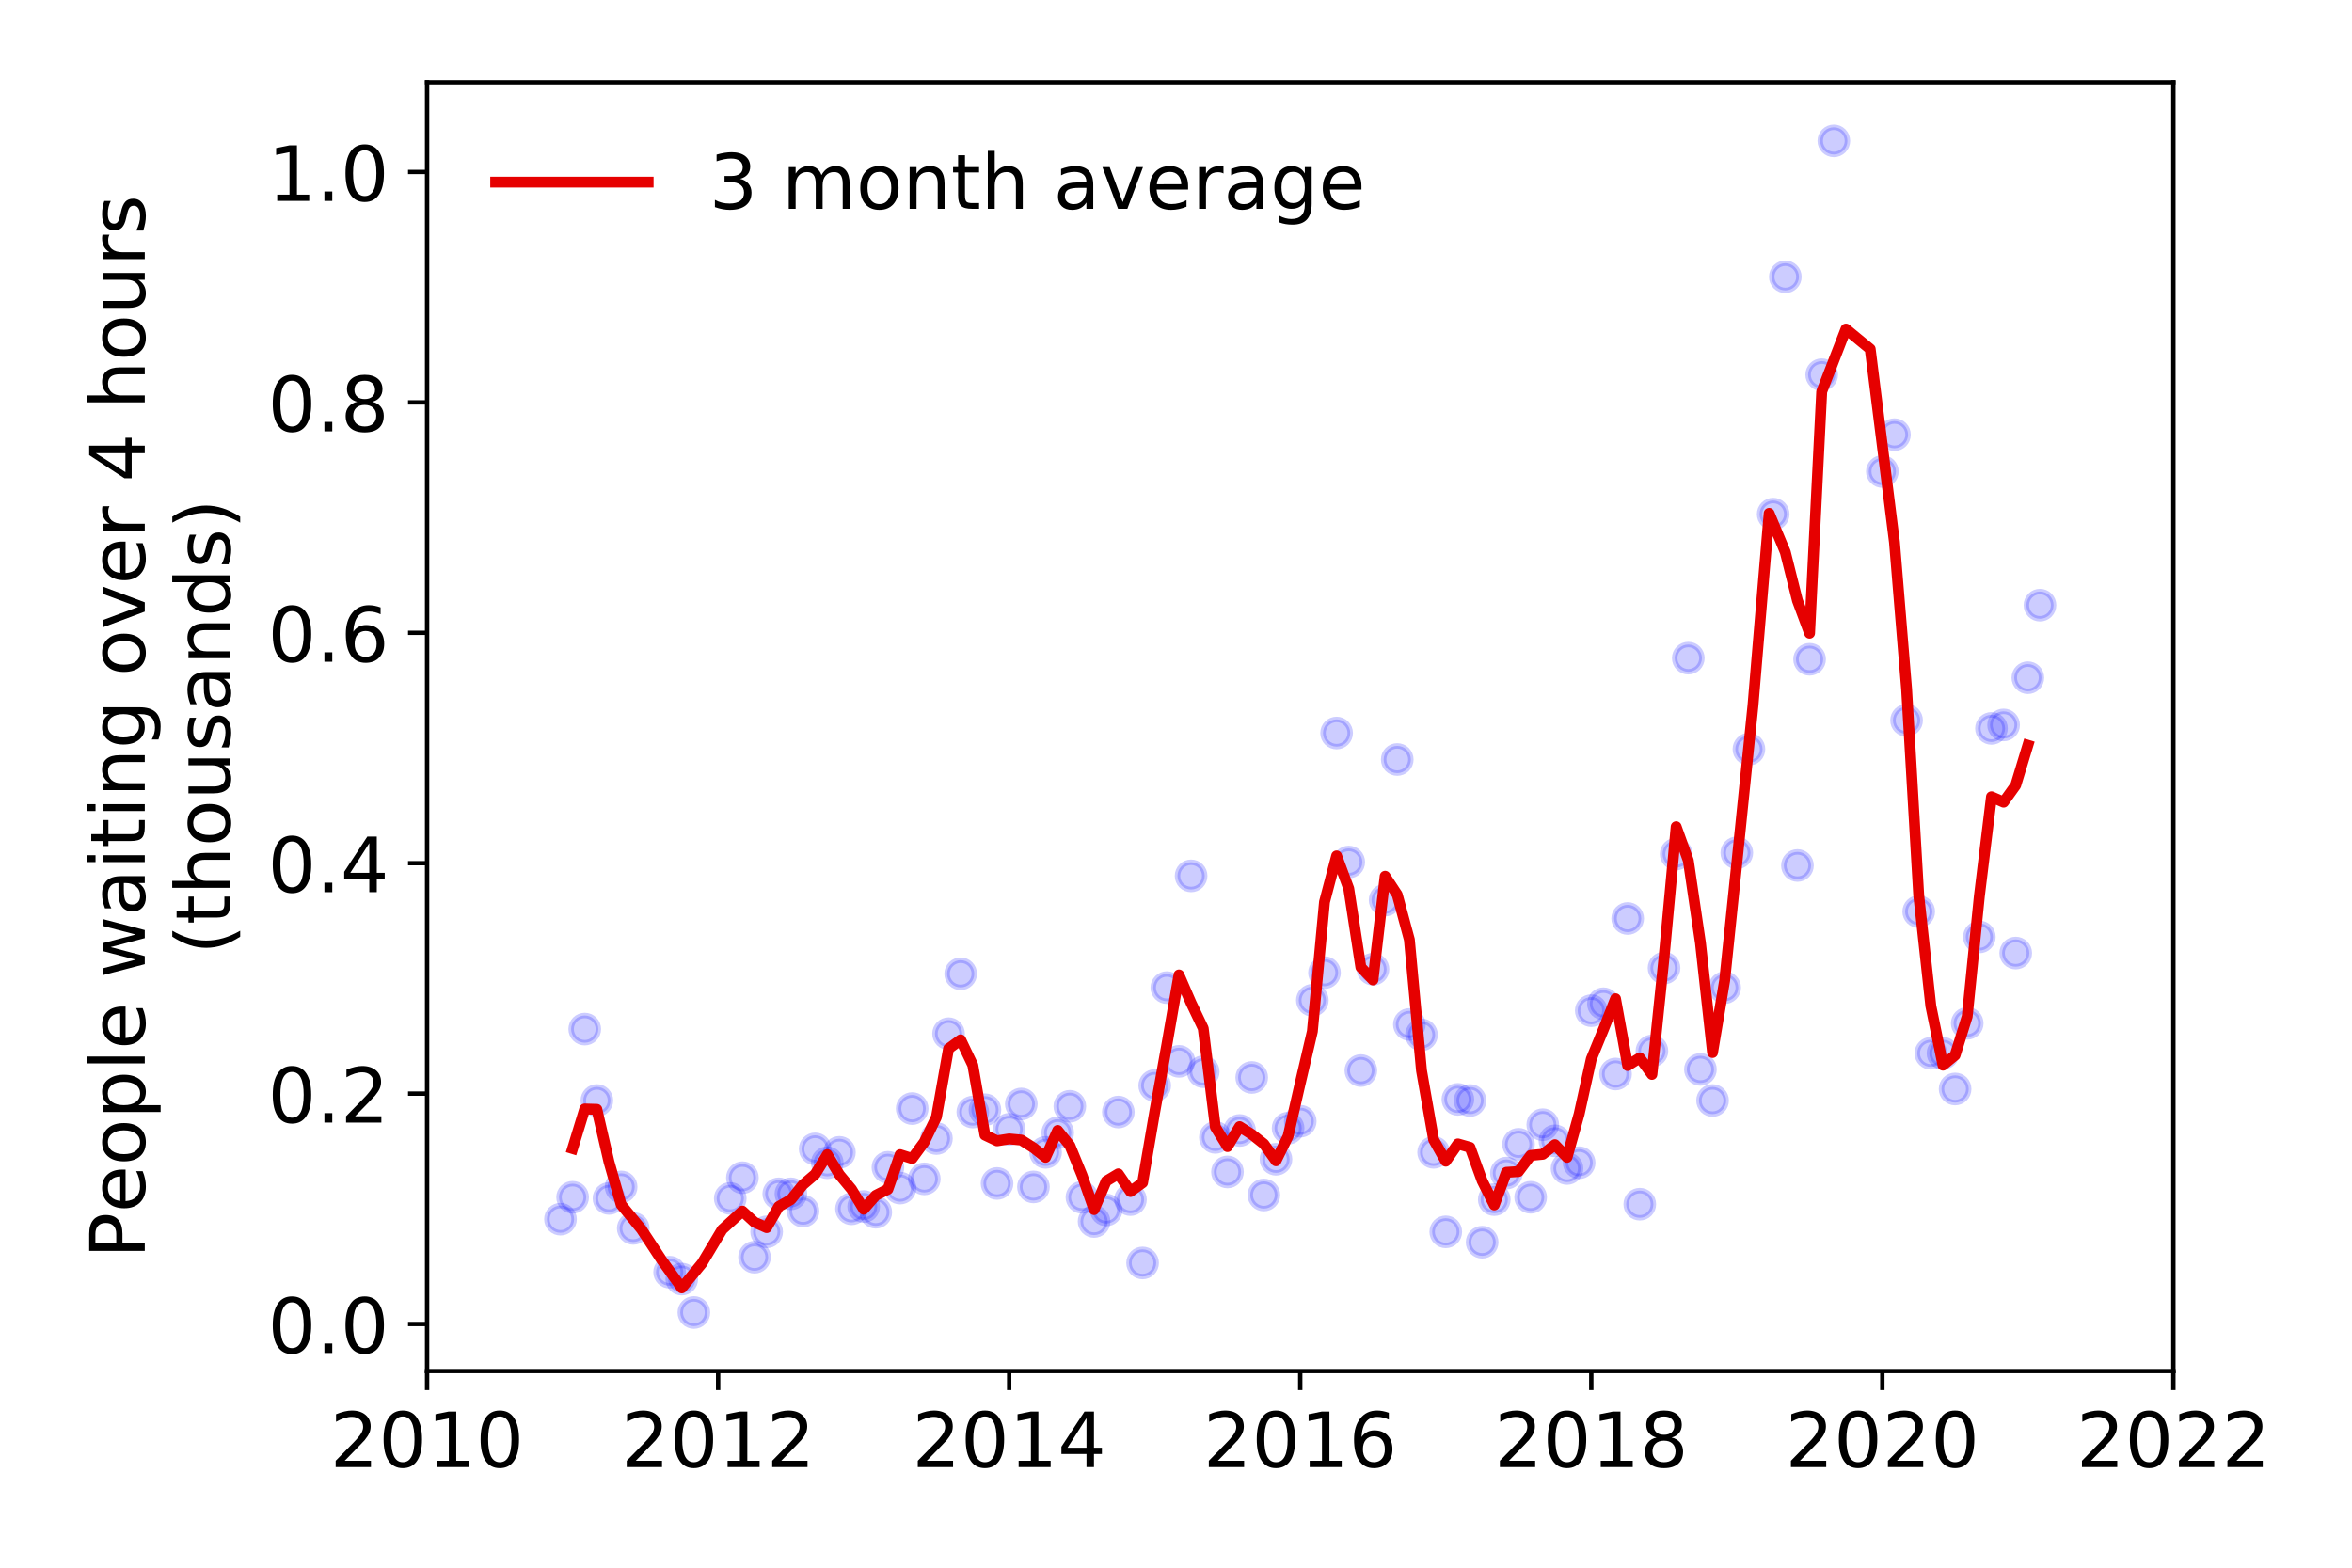 <?xml version="1.0" encoding="utf-8" standalone="no"?>
<!DOCTYPE svg PUBLIC "-//W3C//DTD SVG 1.1//EN"
  "http://www.w3.org/Graphics/SVG/1.1/DTD/svg11.dtd">
<!-- Created with matplotlib (https://matplotlib.org/) -->
<svg height="288pt" version="1.1" viewBox="0 0 432 288" width="432pt" xmlns="http://www.w3.org/2000/svg" xmlns:xlink="http://www.w3.org/1999/xlink">
 <defs>
  <style type="text/css">
*{stroke-linecap:butt;stroke-linejoin:round;}
  </style>
 </defs>
 <g id="figure_1">
  <g id="patch_1">
   <path d="M 0 288 
L 432 288 
L 432 0 
L 0 0 
z
" style="fill:#ffffff;"/>
  </g>
  <g id="axes_1">
   <g id="patch_2">
    <path d="M 78.445 251.88 
L 399.192 251.88 
L 399.192 15.12 
L 78.445 15.12 
z
" style="fill:#ffffff;"/>
   </g>
   <g id="matplotlib.axis_1">
    <g id="xtick_1">
     <g id="line2d_1">
      <defs>
       <path d="M 0 0 
L 0 3.5 
" id="mc642d81175" style="stroke:#000000;stroke-width:0.8;"/>
      </defs>
      <g>
       <use style="stroke:#000000;stroke-width:0.8;" x="78.445" xlink:href="#mc642d81175" y="251.88"/>
      </g>
     </g>
     <g id="text_1">
      <!-- 2010 -->
      <defs>
       <path d="M 19.188 8.297 
L 53.609 8.297 
L 53.609 0 
L 7.328 0 
L 7.328 8.297 
Q 12.938 14.109 22.625 23.891 
Q 32.328 33.688 34.812 36.531 
Q 39.547 41.844 41.422 45.531 
Q 43.312 49.219 43.312 52.781 
Q 43.312 58.594 39.234 62.25 
Q 35.156 65.922 28.609 65.922 
Q 23.969 65.922 18.812 64.312 
Q 13.672 62.703 7.812 59.422 
L 7.812 69.391 
Q 13.766 71.781 18.938 73 
Q 24.125 74.219 28.422 74.219 
Q 39.75 74.219 46.484 68.547 
Q 53.219 62.891 53.219 53.422 
Q 53.219 48.922 51.531 44.891 
Q 49.859 40.875 45.406 35.406 
Q 44.188 33.984 37.641 27.219 
Q 31.109 20.453 19.188 8.297 
z
" id="DejaVuSans-50"/>
       <path d="M 31.781 66.406 
Q 24.172 66.406 20.328 58.906 
Q 16.5 51.422 16.5 36.375 
Q 16.5 21.391 20.328 13.891 
Q 24.172 6.391 31.781 6.391 
Q 39.453 6.391 43.281 13.891 
Q 47.125 21.391 47.125 36.375 
Q 47.125 51.422 43.281 58.906 
Q 39.453 66.406 31.781 66.406 
z
M 31.781 74.219 
Q 44.047 74.219 50.516 64.516 
Q 56.984 54.828 56.984 36.375 
Q 56.984 17.969 50.516 8.266 
Q 44.047 -1.422 31.781 -1.422 
Q 19.531 -1.422 13.062 8.266 
Q 6.594 17.969 6.594 36.375 
Q 6.594 54.828 13.062 64.516 
Q 19.531 74.219 31.781 74.219 
z
" id="DejaVuSans-48"/>
       <path d="M 12.406 8.297 
L 28.516 8.297 
L 28.516 63.922 
L 10.984 60.406 
L 10.984 69.391 
L 28.422 72.906 
L 38.281 72.906 
L 38.281 8.297 
L 54.391 8.297 
L 54.391 0 
L 12.406 0 
z
" id="DejaVuSans-49"/>
      </defs>
      <g transform="translate(60.63 269.518)scale(0.14 -0.14)">
       <use xlink:href="#DejaVuSans-50"/>
       <use x="63.623" xlink:href="#DejaVuSans-48"/>
       <use x="127.246" xlink:href="#DejaVuSans-49"/>
       <use x="190.869" xlink:href="#DejaVuSans-48"/>
      </g>
     </g>
    </g>
    <g id="xtick_2">
     <g id="line2d_2">
      <g>
       <use style="stroke:#000000;stroke-width:0.8;" x="131.903" xlink:href="#mc642d81175" y="251.88"/>
      </g>
     </g>
     <g id="text_2">
      <!-- 2012 -->
      <g transform="translate(114.088 269.518)scale(0.14 -0.14)">
       <use xlink:href="#DejaVuSans-50"/>
       <use x="63.623" xlink:href="#DejaVuSans-48"/>
       <use x="127.246" xlink:href="#DejaVuSans-49"/>
       <use x="190.869" xlink:href="#DejaVuSans-50"/>
      </g>
     </g>
    </g>
    <g id="xtick_3">
     <g id="line2d_3">
      <g>
       <use style="stroke:#000000;stroke-width:0.8;" x="185.361" xlink:href="#mc642d81175" y="251.88"/>
      </g>
     </g>
     <g id="text_3">
      <!-- 2014 -->
      <defs>
       <path d="M 37.797 64.312 
L 12.891 25.391 
L 37.797 25.391 
z
M 35.203 72.906 
L 47.609 72.906 
L 47.609 25.391 
L 58.016 25.391 
L 58.016 17.188 
L 47.609 17.188 
L 47.609 0 
L 37.797 0 
L 37.797 17.188 
L 4.891 17.188 
L 4.891 26.703 
z
" id="DejaVuSans-52"/>
      </defs>
      <g transform="translate(167.546 269.518)scale(0.14 -0.14)">
       <use xlink:href="#DejaVuSans-50"/>
       <use x="63.623" xlink:href="#DejaVuSans-48"/>
       <use x="127.246" xlink:href="#DejaVuSans-49"/>
       <use x="190.869" xlink:href="#DejaVuSans-52"/>
      </g>
     </g>
    </g>
    <g id="xtick_4">
     <g id="line2d_4">
      <g>
       <use style="stroke:#000000;stroke-width:0.8;" x="238.819" xlink:href="#mc642d81175" y="251.88"/>
      </g>
     </g>
     <g id="text_4">
      <!-- 2016 -->
      <defs>
       <path d="M 33.016 40.375 
Q 26.375 40.375 22.484 35.828 
Q 18.609 31.297 18.609 23.391 
Q 18.609 15.531 22.484 10.953 
Q 26.375 6.391 33.016 6.391 
Q 39.656 6.391 43.531 10.953 
Q 47.406 15.531 47.406 23.391 
Q 47.406 31.297 43.531 35.828 
Q 39.656 40.375 33.016 40.375 
z
M 52.594 71.297 
L 52.594 62.312 
Q 48.875 64.062 45.094 64.984 
Q 41.312 65.922 37.594 65.922 
Q 27.828 65.922 22.672 59.328 
Q 17.531 52.734 16.797 39.406 
Q 19.672 43.656 24.016 45.922 
Q 28.375 48.188 33.594 48.188 
Q 44.578 48.188 50.953 41.516 
Q 57.328 34.859 57.328 23.391 
Q 57.328 12.156 50.688 5.359 
Q 44.047 -1.422 33.016 -1.422 
Q 20.359 -1.422 13.672 8.266 
Q 6.984 17.969 6.984 36.375 
Q 6.984 53.656 15.188 63.938 
Q 23.391 74.219 37.203 74.219 
Q 40.922 74.219 44.703 73.484 
Q 48.484 72.75 52.594 71.297 
z
" id="DejaVuSans-54"/>
      </defs>
      <g transform="translate(221.004 269.518)scale(0.14 -0.14)">
       <use xlink:href="#DejaVuSans-50"/>
       <use x="63.623" xlink:href="#DejaVuSans-48"/>
       <use x="127.246" xlink:href="#DejaVuSans-49"/>
       <use x="190.869" xlink:href="#DejaVuSans-54"/>
      </g>
     </g>
    </g>
    <g id="xtick_5">
     <g id="line2d_5">
      <g>
       <use style="stroke:#000000;stroke-width:0.8;" x="292.277" xlink:href="#mc642d81175" y="251.88"/>
      </g>
     </g>
     <g id="text_5">
      <!-- 2018 -->
      <defs>
       <path d="M 31.781 34.625 
Q 24.75 34.625 20.719 30.859 
Q 16.703 27.094 16.703 20.516 
Q 16.703 13.922 20.719 10.156 
Q 24.75 6.391 31.781 6.391 
Q 38.812 6.391 42.859 10.172 
Q 46.922 13.969 46.922 20.516 
Q 46.922 27.094 42.891 30.859 
Q 38.875 34.625 31.781 34.625 
z
M 21.922 38.812 
Q 15.578 40.375 12.031 44.719 
Q 8.5 49.078 8.5 55.328 
Q 8.5 64.062 14.719 69.141 
Q 20.953 74.219 31.781 74.219 
Q 42.672 74.219 48.875 69.141 
Q 55.078 64.062 55.078 55.328 
Q 55.078 49.078 51.531 44.719 
Q 48 40.375 41.703 38.812 
Q 48.828 37.156 52.797 32.312 
Q 56.781 27.484 56.781 20.516 
Q 56.781 9.906 50.312 4.234 
Q 43.844 -1.422 31.781 -1.422 
Q 19.734 -1.422 13.25 4.234 
Q 6.781 9.906 6.781 20.516 
Q 6.781 27.484 10.781 32.312 
Q 14.797 37.156 21.922 38.812 
z
M 18.312 54.391 
Q 18.312 48.734 21.844 45.562 
Q 25.391 42.391 31.781 42.391 
Q 38.141 42.391 41.719 45.562 
Q 45.312 48.734 45.312 54.391 
Q 45.312 60.062 41.719 63.234 
Q 38.141 66.406 31.781 66.406 
Q 25.391 66.406 21.844 63.234 
Q 18.312 60.062 18.312 54.391 
z
" id="DejaVuSans-56"/>
      </defs>
      <g transform="translate(274.462 269.518)scale(0.14 -0.14)">
       <use xlink:href="#DejaVuSans-50"/>
       <use x="63.623" xlink:href="#DejaVuSans-48"/>
       <use x="127.246" xlink:href="#DejaVuSans-49"/>
       <use x="190.869" xlink:href="#DejaVuSans-56"/>
      </g>
     </g>
    </g>
    <g id="xtick_6">
     <g id="line2d_6">
      <g>
       <use style="stroke:#000000;stroke-width:0.8;" x="345.735" xlink:href="#mc642d81175" y="251.88"/>
      </g>
     </g>
     <g id="text_6">
      <!-- 2020 -->
      <g transform="translate(327.92 269.518)scale(0.14 -0.14)">
       <use xlink:href="#DejaVuSans-50"/>
       <use x="63.623" xlink:href="#DejaVuSans-48"/>
       <use x="127.246" xlink:href="#DejaVuSans-50"/>
       <use x="190.869" xlink:href="#DejaVuSans-48"/>
      </g>
     </g>
    </g>
    <g id="xtick_7">
     <g id="line2d_7">
      <g>
       <use style="stroke:#000000;stroke-width:0.8;" x="399.192" xlink:href="#mc642d81175" y="251.88"/>
      </g>
     </g>
     <g id="text_7">
      <!-- 2022 -->
      <g transform="translate(381.377 269.518)scale(0.14 -0.14)">
       <use xlink:href="#DejaVuSans-50"/>
       <use x="63.623" xlink:href="#DejaVuSans-48"/>
       <use x="127.246" xlink:href="#DejaVuSans-50"/>
       <use x="190.869" xlink:href="#DejaVuSans-50"/>
      </g>
     </g>
    </g>
   </g>
   <g id="matplotlib.axis_2">
    <g id="ytick_1">
     <g id="line2d_8">
      <defs>
       <path d="M 0 0 
L -3.5 0 
" id="mff08f6187f" style="stroke:#000000;stroke-width:0.8;"/>
      </defs>
      <g>
       <use style="stroke:#000000;stroke-width:0.8;" x="78.445" xlink:href="#mff08f6187f" y="243.235"/>
      </g>
     </g>
     <g id="text_8">
      <!-- 0.0 -->
      <defs>
       <path d="M 10.688 12.406 
L 21 12.406 
L 21 0 
L 10.688 0 
z
" id="DejaVuSans-46"/>
      </defs>
      <g transform="translate(49.181 248.553)scale(0.14 -0.14)">
       <use xlink:href="#DejaVuSans-48"/>
       <use x="63.623" xlink:href="#DejaVuSans-46"/>
       <use x="95.41" xlink:href="#DejaVuSans-48"/>
      </g>
     </g>
    </g>
    <g id="ytick_2">
     <g id="line2d_9">
      <g>
       <use style="stroke:#000000;stroke-width:0.8;" x="78.445" xlink:href="#mff08f6187f" y="200.907"/>
      </g>
     </g>
     <g id="text_9">
      <!-- 0.2 -->
      <g transform="translate(49.181 206.226)scale(0.14 -0.14)">
       <use xlink:href="#DejaVuSans-48"/>
       <use x="63.623" xlink:href="#DejaVuSans-46"/>
       <use x="95.41" xlink:href="#DejaVuSans-50"/>
      </g>
     </g>
    </g>
    <g id="ytick_3">
     <g id="line2d_10">
      <g>
       <use style="stroke:#000000;stroke-width:0.8;" x="78.445" xlink:href="#mff08f6187f" y="158.579"/>
      </g>
     </g>
     <g id="text_10">
      <!-- 0.4 -->
      <g transform="translate(49.181 163.898)scale(0.14 -0.14)">
       <use xlink:href="#DejaVuSans-48"/>
       <use x="63.623" xlink:href="#DejaVuSans-46"/>
       <use x="95.41" xlink:href="#DejaVuSans-52"/>
      </g>
     </g>
    </g>
    <g id="ytick_4">
     <g id="line2d_11">
      <g>
       <use style="stroke:#000000;stroke-width:0.8;" x="78.445" xlink:href="#mff08f6187f" y="116.251"/>
      </g>
     </g>
     <g id="text_11">
      <!-- 0.6 -->
      <g transform="translate(49.181 121.57)scale(0.14 -0.14)">
       <use xlink:href="#DejaVuSans-48"/>
       <use x="63.623" xlink:href="#DejaVuSans-46"/>
       <use x="95.41" xlink:href="#DejaVuSans-54"/>
      </g>
     </g>
    </g>
    <g id="ytick_5">
     <g id="line2d_12">
      <g>
       <use style="stroke:#000000;stroke-width:0.8;" x="78.445" xlink:href="#mff08f6187f" y="73.924"/>
      </g>
     </g>
     <g id="text_12">
      <!-- 0.8 -->
      <g transform="translate(49.181 79.243)scale(0.14 -0.14)">
       <use xlink:href="#DejaVuSans-48"/>
       <use x="63.623" xlink:href="#DejaVuSans-46"/>
       <use x="95.41" xlink:href="#DejaVuSans-56"/>
      </g>
     </g>
    </g>
    <g id="ytick_6">
     <g id="line2d_13">
      <g>
       <use style="stroke:#000000;stroke-width:0.8;" x="78.445" xlink:href="#mff08f6187f" y="31.596"/>
      </g>
     </g>
     <g id="text_13">
      <!-- 1.0 -->
      <g transform="translate(49.181 36.915)scale(0.14 -0.14)">
       <use xlink:href="#DejaVuSans-49"/>
       <use x="63.623" xlink:href="#DejaVuSans-46"/>
       <use x="95.41" xlink:href="#DejaVuSans-48"/>
      </g>
     </g>
    </g>
    <g id="text_14">
     <!-- People waiting over 4 hours -->
     <defs>
      <path d="M 19.672 64.797 
L 19.672 37.406 
L 32.078 37.406 
Q 38.969 37.406 42.719 40.969 
Q 46.484 44.531 46.484 51.125 
Q 46.484 57.672 42.719 61.234 
Q 38.969 64.797 32.078 64.797 
z
M 9.812 72.906 
L 32.078 72.906 
Q 44.344 72.906 50.609 67.359 
Q 56.891 61.812 56.891 51.125 
Q 56.891 40.328 50.609 34.812 
Q 44.344 29.297 32.078 29.297 
L 19.672 29.297 
L 19.672 0 
L 9.812 0 
z
" id="DejaVuSans-80"/>
      <path d="M 56.203 29.594 
L 56.203 25.203 
L 14.891 25.203 
Q 15.484 15.922 20.484 11.062 
Q 25.484 6.203 34.422 6.203 
Q 39.594 6.203 44.453 7.469 
Q 49.312 8.734 54.109 11.281 
L 54.109 2.781 
Q 49.266 0.734 44.188 -0.344 
Q 39.109 -1.422 33.891 -1.422 
Q 20.797 -1.422 13.156 6.188 
Q 5.516 13.812 5.516 26.812 
Q 5.516 40.234 12.766 48.109 
Q 20.016 56 32.328 56 
Q 43.359 56 49.781 48.891 
Q 56.203 41.797 56.203 29.594 
z
M 47.219 32.234 
Q 47.125 39.594 43.094 43.984 
Q 39.062 48.391 32.422 48.391 
Q 24.906 48.391 20.391 44.141 
Q 15.875 39.891 15.188 32.172 
z
" id="DejaVuSans-101"/>
      <path d="M 30.609 48.391 
Q 23.391 48.391 19.188 42.75 
Q 14.984 37.109 14.984 27.297 
Q 14.984 17.484 19.156 11.844 
Q 23.344 6.203 30.609 6.203 
Q 37.797 6.203 41.984 11.859 
Q 46.188 17.531 46.188 27.297 
Q 46.188 37.016 41.984 42.703 
Q 37.797 48.391 30.609 48.391 
z
M 30.609 56 
Q 42.328 56 49.016 48.375 
Q 55.719 40.766 55.719 27.297 
Q 55.719 13.875 49.016 6.219 
Q 42.328 -1.422 30.609 -1.422 
Q 18.844 -1.422 12.172 6.219 
Q 5.516 13.875 5.516 27.297 
Q 5.516 40.766 12.172 48.375 
Q 18.844 56 30.609 56 
z
" id="DejaVuSans-111"/>
      <path d="M 18.109 8.203 
L 18.109 -20.797 
L 9.078 -20.797 
L 9.078 54.688 
L 18.109 54.688 
L 18.109 46.391 
Q 20.953 51.266 25.266 53.625 
Q 29.594 56 35.594 56 
Q 45.562 56 51.781 48.094 
Q 58.016 40.188 58.016 27.297 
Q 58.016 14.406 51.781 6.484 
Q 45.562 -1.422 35.594 -1.422 
Q 29.594 -1.422 25.266 0.953 
Q 20.953 3.328 18.109 8.203 
z
M 48.688 27.297 
Q 48.688 37.203 44.609 42.844 
Q 40.531 48.484 33.406 48.484 
Q 26.266 48.484 22.188 42.844 
Q 18.109 37.203 18.109 27.297 
Q 18.109 17.391 22.188 11.75 
Q 26.266 6.109 33.406 6.109 
Q 40.531 6.109 44.609 11.75 
Q 48.688 17.391 48.688 27.297 
z
" id="DejaVuSans-112"/>
      <path d="M 9.422 75.984 
L 18.406 75.984 
L 18.406 0 
L 9.422 0 
z
" id="DejaVuSans-108"/>
      <path id="DejaVuSans-32"/>
      <path d="M 4.203 54.688 
L 13.188 54.688 
L 24.422 12.016 
L 35.594 54.688 
L 46.188 54.688 
L 57.422 12.016 
L 68.609 54.688 
L 77.594 54.688 
L 63.281 0 
L 52.688 0 
L 40.922 44.828 
L 29.109 0 
L 18.5 0 
z
" id="DejaVuSans-119"/>
      <path d="M 34.281 27.484 
Q 23.391 27.484 19.188 25 
Q 14.984 22.516 14.984 16.5 
Q 14.984 11.719 18.141 8.906 
Q 21.297 6.109 26.703 6.109 
Q 34.188 6.109 38.703 11.406 
Q 43.219 16.703 43.219 25.484 
L 43.219 27.484 
z
M 52.203 31.203 
L 52.203 0 
L 43.219 0 
L 43.219 8.297 
Q 40.141 3.328 35.547 0.953 
Q 30.953 -1.422 24.312 -1.422 
Q 15.922 -1.422 10.953 3.297 
Q 6 8.016 6 15.922 
Q 6 25.141 12.172 29.828 
Q 18.359 34.516 30.609 34.516 
L 43.219 34.516 
L 43.219 35.406 
Q 43.219 41.609 39.141 45 
Q 35.062 48.391 27.688 48.391 
Q 23 48.391 18.547 47.266 
Q 14.109 46.141 10.016 43.891 
L 10.016 52.203 
Q 14.938 54.109 19.578 55.047 
Q 24.219 56 28.609 56 
Q 40.484 56 46.344 49.844 
Q 52.203 43.703 52.203 31.203 
z
" id="DejaVuSans-97"/>
      <path d="M 9.422 54.688 
L 18.406 54.688 
L 18.406 0 
L 9.422 0 
z
M 9.422 75.984 
L 18.406 75.984 
L 18.406 64.594 
L 9.422 64.594 
z
" id="DejaVuSans-105"/>
      <path d="M 18.312 70.219 
L 18.312 54.688 
L 36.812 54.688 
L 36.812 47.703 
L 18.312 47.703 
L 18.312 18.016 
Q 18.312 11.328 20.141 9.422 
Q 21.969 7.516 27.594 7.516 
L 36.812 7.516 
L 36.812 0 
L 27.594 0 
Q 17.188 0 13.234 3.875 
Q 9.281 7.766 9.281 18.016 
L 9.281 47.703 
L 2.688 47.703 
L 2.688 54.688 
L 9.281 54.688 
L 9.281 70.219 
z
" id="DejaVuSans-116"/>
      <path d="M 54.891 33.016 
L 54.891 0 
L 45.906 0 
L 45.906 32.719 
Q 45.906 40.484 42.875 44.328 
Q 39.844 48.188 33.797 48.188 
Q 26.516 48.188 22.312 43.547 
Q 18.109 38.922 18.109 30.906 
L 18.109 0 
L 9.078 0 
L 9.078 54.688 
L 18.109 54.688 
L 18.109 46.188 
Q 21.344 51.125 25.703 53.562 
Q 30.078 56 35.797 56 
Q 45.219 56 50.047 50.172 
Q 54.891 44.344 54.891 33.016 
z
" id="DejaVuSans-110"/>
      <path d="M 45.406 27.984 
Q 45.406 37.75 41.375 43.109 
Q 37.359 48.484 30.078 48.484 
Q 22.859 48.484 18.828 43.109 
Q 14.797 37.75 14.797 27.984 
Q 14.797 18.266 18.828 12.891 
Q 22.859 7.516 30.078 7.516 
Q 37.359 7.516 41.375 12.891 
Q 45.406 18.266 45.406 27.984 
z
M 54.391 6.781 
Q 54.391 -7.172 48.188 -13.984 
Q 42 -20.797 29.203 -20.797 
Q 24.469 -20.797 20.266 -20.094 
Q 16.062 -19.391 12.109 -17.922 
L 12.109 -9.188 
Q 16.062 -11.328 19.922 -12.344 
Q 23.781 -13.375 27.781 -13.375 
Q 36.625 -13.375 41.016 -8.766 
Q 45.406 -4.156 45.406 5.172 
L 45.406 9.625 
Q 42.625 4.781 38.281 2.391 
Q 33.938 0 27.875 0 
Q 17.828 0 11.672 7.656 
Q 5.516 15.328 5.516 27.984 
Q 5.516 40.672 11.672 48.328 
Q 17.828 56 27.875 56 
Q 33.938 56 38.281 53.609 
Q 42.625 51.219 45.406 46.391 
L 45.406 54.688 
L 54.391 54.688 
z
" id="DejaVuSans-103"/>
      <path d="M 2.984 54.688 
L 12.5 54.688 
L 29.594 8.797 
L 46.688 54.688 
L 56.203 54.688 
L 35.688 0 
L 23.484 0 
z
" id="DejaVuSans-118"/>
      <path d="M 41.109 46.297 
Q 39.594 47.172 37.812 47.578 
Q 36.031 48 33.891 48 
Q 26.266 48 22.188 43.047 
Q 18.109 38.094 18.109 28.812 
L 18.109 0 
L 9.078 0 
L 9.078 54.688 
L 18.109 54.688 
L 18.109 46.188 
Q 20.953 51.172 25.484 53.578 
Q 30.031 56 36.531 56 
Q 37.453 56 38.578 55.875 
Q 39.703 55.766 41.062 55.516 
z
" id="DejaVuSans-114"/>
      <path d="M 54.891 33.016 
L 54.891 0 
L 45.906 0 
L 45.906 32.719 
Q 45.906 40.484 42.875 44.328 
Q 39.844 48.188 33.797 48.188 
Q 26.516 48.188 22.312 43.547 
Q 18.109 38.922 18.109 30.906 
L 18.109 0 
L 9.078 0 
L 9.078 75.984 
L 18.109 75.984 
L 18.109 46.188 
Q 21.344 51.125 25.703 53.562 
Q 30.078 56 35.797 56 
Q 45.219 56 50.047 50.172 
Q 54.891 44.344 54.891 33.016 
z
" id="DejaVuSans-104"/>
      <path d="M 8.5 21.578 
L 8.5 54.688 
L 17.484 54.688 
L 17.484 21.922 
Q 17.484 14.156 20.5 10.266 
Q 23.531 6.391 29.594 6.391 
Q 36.859 6.391 41.078 11.031 
Q 45.312 15.672 45.312 23.688 
L 45.312 54.688 
L 54.297 54.688 
L 54.297 0 
L 45.312 0 
L 45.312 8.406 
Q 42.047 3.422 37.719 1 
Q 33.406 -1.422 27.688 -1.422 
Q 18.266 -1.422 13.375 4.438 
Q 8.5 10.297 8.5 21.578 
z
M 31.109 56 
z
" id="DejaVuSans-117"/>
      <path d="M 44.281 53.078 
L 44.281 44.578 
Q 40.484 46.531 36.375 47.5 
Q 32.281 48.484 27.875 48.484 
Q 21.188 48.484 17.844 46.438 
Q 14.5 44.391 14.5 40.281 
Q 14.5 37.156 16.891 35.375 
Q 19.281 33.594 26.516 31.984 
L 29.594 31.297 
Q 39.156 29.25 43.188 25.516 
Q 47.219 21.781 47.219 15.094 
Q 47.219 7.469 41.188 3.016 
Q 35.156 -1.422 24.609 -1.422 
Q 20.219 -1.422 15.453 -0.562 
Q 10.688 0.297 5.422 2 
L 5.422 11.281 
Q 10.406 8.688 15.234 7.391 
Q 20.062 6.109 24.812 6.109 
Q 31.156 6.109 34.562 8.281 
Q 37.984 10.453 37.984 14.406 
Q 37.984 18.062 35.516 20.016 
Q 33.062 21.969 24.703 23.781 
L 21.578 24.516 
Q 13.234 26.266 9.516 29.906 
Q 5.812 33.547 5.812 39.891 
Q 5.812 47.609 11.281 51.797 
Q 16.75 56 26.812 56 
Q 31.781 56 36.172 55.266 
Q 40.578 54.547 44.281 53.078 
z
" id="DejaVuSans-115"/>
     </defs>
     <g transform="translate(26.592 231.175)rotate(-90)scale(0.14 -0.14)">
      <use xlink:href="#DejaVuSans-80"/>
      <use x="60.256" xlink:href="#DejaVuSans-101"/>
      <use x="121.779" xlink:href="#DejaVuSans-111"/>
      <use x="182.961" xlink:href="#DejaVuSans-112"/>
      <use x="246.438" xlink:href="#DejaVuSans-108"/>
      <use x="274.221" xlink:href="#DejaVuSans-101"/>
      <use x="335.744" xlink:href="#DejaVuSans-32"/>
      <use x="367.531" xlink:href="#DejaVuSans-119"/>
      <use x="449.318" xlink:href="#DejaVuSans-97"/>
      <use x="510.598" xlink:href="#DejaVuSans-105"/>
      <use x="538.381" xlink:href="#DejaVuSans-116"/>
      <use x="577.59" xlink:href="#DejaVuSans-105"/>
      <use x="605.373" xlink:href="#DejaVuSans-110"/>
      <use x="668.752" xlink:href="#DejaVuSans-103"/>
      <use x="732.229" xlink:href="#DejaVuSans-32"/>
      <use x="764.016" xlink:href="#DejaVuSans-111"/>
      <use x="825.197" xlink:href="#DejaVuSans-118"/>
      <use x="884.377" xlink:href="#DejaVuSans-101"/>
      <use x="945.9" xlink:href="#DejaVuSans-114"/>
      <use x="987.014" xlink:href="#DejaVuSans-32"/>
      <use x="1018.801" xlink:href="#DejaVuSans-52"/>
      <use x="1082.424" xlink:href="#DejaVuSans-32"/>
      <use x="1114.211" xlink:href="#DejaVuSans-104"/>
      <use x="1177.59" xlink:href="#DejaVuSans-111"/>
      <use x="1238.771" xlink:href="#DejaVuSans-117"/>
      <use x="1302.15" xlink:href="#DejaVuSans-114"/>
      <use x="1343.264" xlink:href="#DejaVuSans-115"/>
     </g>
     <!-- (thousands) -->
     <defs>
      <path d="M 31 75.875 
Q 24.469 64.656 21.281 53.656 
Q 18.109 42.672 18.109 31.391 
Q 18.109 20.125 21.312 9.062 
Q 24.516 -2 31 -13.188 
L 23.188 -13.188 
Q 15.875 -1.703 12.234 9.375 
Q 8.594 20.453 8.594 31.391 
Q 8.594 42.281 12.203 53.312 
Q 15.828 64.359 23.188 75.875 
z
" id="DejaVuSans-40"/>
      <path d="M 45.406 46.391 
L 45.406 75.984 
L 54.391 75.984 
L 54.391 0 
L 45.406 0 
L 45.406 8.203 
Q 42.578 3.328 38.25 0.953 
Q 33.938 -1.422 27.875 -1.422 
Q 17.969 -1.422 11.734 6.484 
Q 5.516 14.406 5.516 27.297 
Q 5.516 40.188 11.734 48.094 
Q 17.969 56 27.875 56 
Q 33.938 56 38.25 53.625 
Q 42.578 51.266 45.406 46.391 
z
M 14.797 27.297 
Q 14.797 17.391 18.875 11.75 
Q 22.953 6.109 30.078 6.109 
Q 37.203 6.109 41.297 11.75 
Q 45.406 17.391 45.406 27.297 
Q 45.406 37.203 41.297 42.844 
Q 37.203 48.484 30.078 48.484 
Q 22.953 48.484 18.875 42.844 
Q 14.797 37.203 14.797 27.297 
z
" id="DejaVuSans-100"/>
      <path d="M 8.016 75.875 
L 15.828 75.875 
Q 23.141 64.359 26.781 53.312 
Q 30.422 42.281 30.422 31.391 
Q 30.422 20.453 26.781 9.375 
Q 23.141 -1.703 15.828 -13.188 
L 8.016 -13.188 
Q 14.5 -2 17.703 9.062 
Q 20.906 20.125 20.906 31.391 
Q 20.906 42.672 17.703 53.656 
Q 14.5 64.656 8.016 75.875 
z
" id="DejaVuSans-41"/>
     </defs>
     <g transform="translate(42.269 175.325)rotate(-90)scale(0.14 -0.14)">
      <use xlink:href="#DejaVuSans-40"/>
      <use x="39.014" xlink:href="#DejaVuSans-116"/>
      <use x="78.223" xlink:href="#DejaVuSans-104"/>
      <use x="141.602" xlink:href="#DejaVuSans-111"/>
      <use x="202.783" xlink:href="#DejaVuSans-117"/>
      <use x="266.162" xlink:href="#DejaVuSans-115"/>
      <use x="318.262" xlink:href="#DejaVuSans-97"/>
      <use x="379.541" xlink:href="#DejaVuSans-110"/>
      <use x="442.92" xlink:href="#DejaVuSans-100"/>
      <use x="506.396" xlink:href="#DejaVuSans-115"/>
      <use x="558.496" xlink:href="#DejaVuSans-41"/>
     </g>
    </g>
   </g>
   <g id="line2d_14">
    <defs>
     <path d="M 0 2.5 
C 0.663 2.5 1.299 2.237 1.768 1.768 
C 2.237 1.299 2.5 0.663 2.5 0 
C 2.5 -0.663 2.237 -1.299 1.768 -1.768 
C 1.299 -2.237 0.663 -2.5 0 -2.5 
C -0.663 -2.5 -1.299 -2.237 -1.768 -1.768 
C -2.237 -1.299 -2.5 -0.663 -2.5 0 
C -2.5 0.663 -2.237 1.299 -1.768 1.768 
C -1.299 2.237 -0.663 2.5 0 2.5 
z
" id="m8abdd76d6a" style="stroke:#0000ff;stroke-opacity:0.2;"/>
    </defs>
    <g clip-path="url(#p24c3b82c9f)">
     <use style="fill:#0000ff;fill-opacity:0.2;stroke:#0000ff;stroke-opacity:0.2;" x="374.691" xlink:href="#m8abdd76d6a" y="111.172"/>
     <use style="fill:#0000ff;fill-opacity:0.2;stroke:#0000ff;stroke-opacity:0.2;" x="372.464" xlink:href="#m8abdd76d6a" y="124.505"/>
     <use style="fill:#0000ff;fill-opacity:0.2;stroke:#0000ff;stroke-opacity:0.2;" x="370.236" xlink:href="#m8abdd76d6a" y="175.087"/>
     <use style="fill:#0000ff;fill-opacity:0.2;stroke:#0000ff;stroke-opacity:0.2;" x="368.009" xlink:href="#m8abdd76d6a" y="133.183"/>
     <use style="fill:#0000ff;fill-opacity:0.2;stroke:#0000ff;stroke-opacity:0.2;" x="365.781" xlink:href="#m8abdd76d6a" y="133.817"/>
     <use style="fill:#0000ff;fill-opacity:0.2;stroke:#0000ff;stroke-opacity:0.2;" x="363.554" xlink:href="#m8abdd76d6a" y="172.124"/>
     <use style="fill:#0000ff;fill-opacity:0.2;stroke:#0000ff;stroke-opacity:0.2;" x="361.326" xlink:href="#m8abdd76d6a" y="187.997"/>
     <use style="fill:#0000ff;fill-opacity:0.2;stroke:#0000ff;stroke-opacity:0.2;" x="359.099" xlink:href="#m8abdd76d6a" y="200.06"/>
     <use style="fill:#0000ff;fill-opacity:0.2;stroke:#0000ff;stroke-opacity:0.2;" x="356.872" xlink:href="#m8abdd76d6a" y="193.5"/>
     <use style="fill:#0000ff;fill-opacity:0.2;stroke:#0000ff;stroke-opacity:0.2;" x="354.644" xlink:href="#m8abdd76d6a" y="193.5"/>
     <use style="fill:#0000ff;fill-opacity:0.2;stroke:#0000ff;stroke-opacity:0.2;" x="352.417" xlink:href="#m8abdd76d6a" y="167.468"/>
     <use style="fill:#0000ff;fill-opacity:0.2;stroke:#0000ff;stroke-opacity:0.2;" x="350.189" xlink:href="#m8abdd76d6a" y="132.336"/>
     <use style="fill:#0000ff;fill-opacity:0.2;stroke:#0000ff;stroke-opacity:0.2;" x="347.962" xlink:href="#m8abdd76d6a" y="79.85"/>
     <use style="fill:#0000ff;fill-opacity:0.2;stroke:#0000ff;stroke-opacity:0.2;" x="345.735" xlink:href="#m8abdd76d6a" y="86.622"/>
     <use style="fill:#0000ff;fill-opacity:0.2;stroke:#0000ff;stroke-opacity:0.2;" x="336.825" xlink:href="#m8abdd76d6a" y="25.882"/>
     <use style="fill:#0000ff;fill-opacity:0.2;stroke:#0000ff;stroke-opacity:0.2;" x="334.598" xlink:href="#m8abdd76d6a" y="68.844"/>
     <use style="fill:#0000ff;fill-opacity:0.2;stroke:#0000ff;stroke-opacity:0.2;" x="332.37" xlink:href="#m8abdd76d6a" y="121.119"/>
     <use style="fill:#0000ff;fill-opacity:0.2;stroke:#0000ff;stroke-opacity:0.2;" x="330.143" xlink:href="#m8abdd76d6a" y="159.002"/>
     <use style="fill:#0000ff;fill-opacity:0.2;stroke:#0000ff;stroke-opacity:0.2;" x="327.915" xlink:href="#m8abdd76d6a" y="50.855"/>
     <use style="fill:#0000ff;fill-opacity:0.2;stroke:#0000ff;stroke-opacity:0.2;" x="325.688" xlink:href="#m8abdd76d6a" y="94.453"/>
     <use style="fill:#0000ff;fill-opacity:0.2;stroke:#0000ff;stroke-opacity:0.2;" x="321.233" xlink:href="#m8abdd76d6a" y="137.627"/>
     <use style="fill:#0000ff;fill-opacity:0.2;stroke:#0000ff;stroke-opacity:0.2;" x="319.006" xlink:href="#m8abdd76d6a" y="156.674"/>
     <use style="fill:#0000ff;fill-opacity:0.2;stroke:#0000ff;stroke-opacity:0.2;" x="316.778" xlink:href="#m8abdd76d6a" y="181.436"/>
     <use style="fill:#0000ff;fill-opacity:0.2;stroke:#0000ff;stroke-opacity:0.2;" x="314.551" xlink:href="#m8abdd76d6a" y="202.177"/>
     <use style="fill:#0000ff;fill-opacity:0.2;stroke:#0000ff;stroke-opacity:0.2;" x="312.323" xlink:href="#m8abdd76d6a" y="196.462"/>
     <use style="fill:#0000ff;fill-opacity:0.2;stroke:#0000ff;stroke-opacity:0.2;" x="310.096" xlink:href="#m8abdd76d6a" y="120.908"/>
     <use style="fill:#0000ff;fill-opacity:0.2;stroke:#0000ff;stroke-opacity:0.2;" x="307.869" xlink:href="#m8abdd76d6a" y="156.886"/>
     <use style="fill:#0000ff;fill-opacity:0.2;stroke:#0000ff;stroke-opacity:0.2;" x="305.641" xlink:href="#m8abdd76d6a" y="177.838"/>
     <use style="fill:#0000ff;fill-opacity:0.2;stroke:#0000ff;stroke-opacity:0.2;" x="303.414" xlink:href="#m8abdd76d6a" y="193.076"/>
     <use style="fill:#0000ff;fill-opacity:0.2;stroke:#0000ff;stroke-opacity:0.2;" x="301.186" xlink:href="#m8abdd76d6a" y="221.224"/>
     <use style="fill:#0000ff;fill-opacity:0.2;stroke:#0000ff;stroke-opacity:0.2;" x="298.959" xlink:href="#m8abdd76d6a" y="168.738"/>
     <use style="fill:#0000ff;fill-opacity:0.2;stroke:#0000ff;stroke-opacity:0.2;" x="296.731" xlink:href="#m8abdd76d6a" y="197.309"/>
     <use style="fill:#0000ff;fill-opacity:0.2;stroke:#0000ff;stroke-opacity:0.2;" x="294.504" xlink:href="#m8abdd76d6a" y="184.399"/>
     <use style="fill:#0000ff;fill-opacity:0.2;stroke:#0000ff;stroke-opacity:0.2;" x="292.277" xlink:href="#m8abdd76d6a" y="185.669"/>
     <use style="fill:#0000ff;fill-opacity:0.2;stroke:#0000ff;stroke-opacity:0.2;" x="290.049" xlink:href="#m8abdd76d6a" y="213.605"/>
     <use style="fill:#0000ff;fill-opacity:0.2;stroke:#0000ff;stroke-opacity:0.2;" x="287.822" xlink:href="#m8abdd76d6a" y="214.663"/>
     <use style="fill:#0000ff;fill-opacity:0.2;stroke:#0000ff;stroke-opacity:0.2;" x="285.594" xlink:href="#m8abdd76d6a" y="209.584"/>
     <use style="fill:#0000ff;fill-opacity:0.2;stroke:#0000ff;stroke-opacity:0.2;" x="283.367" xlink:href="#m8abdd76d6a" y="206.621"/>
     <use style="fill:#0000ff;fill-opacity:0.2;stroke:#0000ff;stroke-opacity:0.2;" x="281.14" xlink:href="#m8abdd76d6a" y="219.954"/>
     <use style="fill:#0000ff;fill-opacity:0.2;stroke:#0000ff;stroke-opacity:0.2;" x="278.912" xlink:href="#m8abdd76d6a" y="210.219"/>
     <use style="fill:#0000ff;fill-opacity:0.2;stroke:#0000ff;stroke-opacity:0.2;" x="276.685" xlink:href="#m8abdd76d6a" y="215.51"/>
     <use style="fill:#0000ff;fill-opacity:0.2;stroke:#0000ff;stroke-opacity:0.2;" x="274.457" xlink:href="#m8abdd76d6a" y="220.378"/>
     <use style="fill:#0000ff;fill-opacity:0.2;stroke:#0000ff;stroke-opacity:0.2;" x="272.23" xlink:href="#m8abdd76d6a" y="228.208"/>
     <use style="fill:#0000ff;fill-opacity:0.2;stroke:#0000ff;stroke-opacity:0.2;" x="270.003" xlink:href="#m8abdd76d6a" y="202.177"/>
     <use style="fill:#0000ff;fill-opacity:0.2;stroke:#0000ff;stroke-opacity:0.2;" x="267.775" xlink:href="#m8abdd76d6a" y="201.965"/>
     <use style="fill:#0000ff;fill-opacity:0.2;stroke:#0000ff;stroke-opacity:0.2;" x="265.548" xlink:href="#m8abdd76d6a" y="226.303"/>
     <use style="fill:#0000ff;fill-opacity:0.2;stroke:#0000ff;stroke-opacity:0.2;" x="263.32" xlink:href="#m8abdd76d6a" y="211.7"/>
     <use style="fill:#0000ff;fill-opacity:0.2;stroke:#0000ff;stroke-opacity:0.2;" x="261.093" xlink:href="#m8abdd76d6a" y="190.113"/>
     <use style="fill:#0000ff;fill-opacity:0.2;stroke:#0000ff;stroke-opacity:0.2;" x="258.865" xlink:href="#m8abdd76d6a" y="188.209"/>
     <use style="fill:#0000ff;fill-opacity:0.2;stroke:#0000ff;stroke-opacity:0.2;" x="256.638" xlink:href="#m8abdd76d6a" y="139.532"/>
     <use style="fill:#0000ff;fill-opacity:0.2;stroke:#0000ff;stroke-opacity:0.2;" x="254.411" xlink:href="#m8abdd76d6a" y="165.352"/>
     <use style="fill:#0000ff;fill-opacity:0.2;stroke:#0000ff;stroke-opacity:0.2;" x="252.183" xlink:href="#m8abdd76d6a" y="178.05"/>
     <use style="fill:#0000ff;fill-opacity:0.2;stroke:#0000ff;stroke-opacity:0.2;" x="249.956" xlink:href="#m8abdd76d6a" y="196.674"/>
     <use style="fill:#0000ff;fill-opacity:0.2;stroke:#0000ff;stroke-opacity:0.2;" x="247.728" xlink:href="#m8abdd76d6a" y="158.368"/>
     <use style="fill:#0000ff;fill-opacity:0.2;stroke:#0000ff;stroke-opacity:0.2;" x="245.501" xlink:href="#m8abdd76d6a" y="134.664"/>
     <use style="fill:#0000ff;fill-opacity:0.2;stroke:#0000ff;stroke-opacity:0.2;" x="243.274" xlink:href="#m8abdd76d6a" y="178.685"/>
     <use style="fill:#0000ff;fill-opacity:0.2;stroke:#0000ff;stroke-opacity:0.2;" x="241.046" xlink:href="#m8abdd76d6a" y="183.764"/>
     <use style="fill:#0000ff;fill-opacity:0.2;stroke:#0000ff;stroke-opacity:0.2;" x="238.819" xlink:href="#m8abdd76d6a" y="205.986"/>
     <use style="fill:#0000ff;fill-opacity:0.2;stroke:#0000ff;stroke-opacity:0.2;" x="236.591" xlink:href="#m8abdd76d6a" y="207.256"/>
     <use style="fill:#0000ff;fill-opacity:0.2;stroke:#0000ff;stroke-opacity:0.2;" x="234.364" xlink:href="#m8abdd76d6a" y="212.97"/>
     <use style="fill:#0000ff;fill-opacity:0.2;stroke:#0000ff;stroke-opacity:0.2;" x="232.137" xlink:href="#m8abdd76d6a" y="219.531"/>
     <use style="fill:#0000ff;fill-opacity:0.2;stroke:#0000ff;stroke-opacity:0.2;" x="229.909" xlink:href="#m8abdd76d6a" y="197.944"/>
     <use style="fill:#0000ff;fill-opacity:0.2;stroke:#0000ff;stroke-opacity:0.2;" x="227.682" xlink:href="#m8abdd76d6a" y="207.679"/>
     <use style="fill:#0000ff;fill-opacity:0.2;stroke:#0000ff;stroke-opacity:0.2;" x="225.454" xlink:href="#m8abdd76d6a" y="215.298"/>
     <use style="fill:#0000ff;fill-opacity:0.2;stroke:#0000ff;stroke-opacity:0.2;" x="223.227" xlink:href="#m8abdd76d6a" y="208.949"/>
     <use style="fill:#0000ff;fill-opacity:0.2;stroke:#0000ff;stroke-opacity:0.2;" x="220.999" xlink:href="#m8abdd76d6a" y="196.886"/>
     <use style="fill:#0000ff;fill-opacity:0.2;stroke:#0000ff;stroke-opacity:0.2;" x="218.772" xlink:href="#m8abdd76d6a" y="160.907"/>
     <use style="fill:#0000ff;fill-opacity:0.2;stroke:#0000ff;stroke-opacity:0.2;" x="216.545" xlink:href="#m8abdd76d6a" y="194.981"/>
     <use style="fill:#0000ff;fill-opacity:0.2;stroke:#0000ff;stroke-opacity:0.2;" x="214.317" xlink:href="#m8abdd76d6a" y="181.436"/>
     <use style="fill:#0000ff;fill-opacity:0.2;stroke:#0000ff;stroke-opacity:0.2;" x="212.09" xlink:href="#m8abdd76d6a" y="199.425"/>
     <use style="fill:#0000ff;fill-opacity:0.2;stroke:#0000ff;stroke-opacity:0.2;" x="209.862" xlink:href="#m8abdd76d6a" y="232.018"/>
     <use style="fill:#0000ff;fill-opacity:0.2;stroke:#0000ff;stroke-opacity:0.2;" x="207.635" xlink:href="#m8abdd76d6a" y="220.378"/>
     <use style="fill:#0000ff;fill-opacity:0.2;stroke:#0000ff;stroke-opacity:0.2;" x="205.408" xlink:href="#m8abdd76d6a" y="204.293"/>
     <use style="fill:#0000ff;fill-opacity:0.2;stroke:#0000ff;stroke-opacity:0.2;" x="203.18" xlink:href="#m8abdd76d6a" y="222.282"/>
     <use style="fill:#0000ff;fill-opacity:0.2;stroke:#0000ff;stroke-opacity:0.2;" x="200.953" xlink:href="#m8abdd76d6a" y="224.399"/>
     <use style="fill:#0000ff;fill-opacity:0.2;stroke:#0000ff;stroke-opacity:0.2;" x="198.725" xlink:href="#m8abdd76d6a" y="219.954"/>
     <use style="fill:#0000ff;fill-opacity:0.2;stroke:#0000ff;stroke-opacity:0.2;" x="196.498" xlink:href="#m8abdd76d6a" y="203.235"/>
     <use style="fill:#0000ff;fill-opacity:0.2;stroke:#0000ff;stroke-opacity:0.2;" x="194.27" xlink:href="#m8abdd76d6a" y="208.103"/>
     <use style="fill:#0000ff;fill-opacity:0.2;stroke:#0000ff;stroke-opacity:0.2;" x="192.043" xlink:href="#m8abdd76d6a" y="211.7"/>
     <use style="fill:#0000ff;fill-opacity:0.2;stroke:#0000ff;stroke-opacity:0.2;" x="189.816" xlink:href="#m8abdd76d6a" y="218.05"/>
     <use style="fill:#0000ff;fill-opacity:0.2;stroke:#0000ff;stroke-opacity:0.2;" x="187.588" xlink:href="#m8abdd76d6a" y="202.812"/>
     <use style="fill:#0000ff;fill-opacity:0.2;stroke:#0000ff;stroke-opacity:0.2;" x="185.361" xlink:href="#m8abdd76d6a" y="207.468"/>
     <use style="fill:#0000ff;fill-opacity:0.2;stroke:#0000ff;stroke-opacity:0.2;" x="183.133" xlink:href="#m8abdd76d6a" y="217.415"/>
     <use style="fill:#0000ff;fill-opacity:0.2;stroke:#0000ff;stroke-opacity:0.2;" x="180.906" xlink:href="#m8abdd76d6a" y="203.87"/>
     <use style="fill:#0000ff;fill-opacity:0.2;stroke:#0000ff;stroke-opacity:0.2;" x="178.679" xlink:href="#m8abdd76d6a" y="204.293"/>
     <use style="fill:#0000ff;fill-opacity:0.2;stroke:#0000ff;stroke-opacity:0.2;" x="176.451" xlink:href="#m8abdd76d6a" y="178.896"/>
     <use style="fill:#0000ff;fill-opacity:0.2;stroke:#0000ff;stroke-opacity:0.2;" x="174.224" xlink:href="#m8abdd76d6a" y="189.902"/>
     <use style="fill:#0000ff;fill-opacity:0.2;stroke:#0000ff;stroke-opacity:0.2;" x="171.996" xlink:href="#m8abdd76d6a" y="209.161"/>
     <use style="fill:#0000ff;fill-opacity:0.2;stroke:#0000ff;stroke-opacity:0.2;" x="169.769" xlink:href="#m8abdd76d6a" y="216.568"/>
     <use style="fill:#0000ff;fill-opacity:0.2;stroke:#0000ff;stroke-opacity:0.2;" x="167.542" xlink:href="#m8abdd76d6a" y="203.658"/>
     <use style="fill:#0000ff;fill-opacity:0.2;stroke:#0000ff;stroke-opacity:0.2;" x="165.314" xlink:href="#m8abdd76d6a" y="218.261"/>
     <use style="fill:#0000ff;fill-opacity:0.2;stroke:#0000ff;stroke-opacity:0.2;" x="163.087" xlink:href="#m8abdd76d6a" y="214.452"/>
     <use style="fill:#0000ff;fill-opacity:0.2;stroke:#0000ff;stroke-opacity:0.2;" x="160.859" xlink:href="#m8abdd76d6a" y="222.706"/>
     <use style="fill:#0000ff;fill-opacity:0.2;stroke:#0000ff;stroke-opacity:0.2;" x="158.632" xlink:href="#m8abdd76d6a" y="221.647"/>
     <use style="fill:#0000ff;fill-opacity:0.2;stroke:#0000ff;stroke-opacity:0.2;" x="156.404" xlink:href="#m8abdd76d6a" y="222.071"/>
     <use style="fill:#0000ff;fill-opacity:0.2;stroke:#0000ff;stroke-opacity:0.2;" x="154.177" xlink:href="#m8abdd76d6a" y="211.7"/>
     <use style="fill:#0000ff;fill-opacity:0.2;stroke:#0000ff;stroke-opacity:0.2;" x="151.95" xlink:href="#m8abdd76d6a" y="213.605"/>
     <use style="fill:#0000ff;fill-opacity:0.2;stroke:#0000ff;stroke-opacity:0.2;" x="149.722" xlink:href="#m8abdd76d6a" y="211.066"/>
     <use style="fill:#0000ff;fill-opacity:0.2;stroke:#0000ff;stroke-opacity:0.2;" x="147.495" xlink:href="#m8abdd76d6a" y="222.494"/>
     <use style="fill:#0000ff;fill-opacity:0.2;stroke:#0000ff;stroke-opacity:0.2;" x="145.267" xlink:href="#m8abdd76d6a" y="219.319"/>
     <use style="fill:#0000ff;fill-opacity:0.2;stroke:#0000ff;stroke-opacity:0.2;" x="143.04" xlink:href="#m8abdd76d6a" y="219.319"/>
     <use style="fill:#0000ff;fill-opacity:0.2;stroke:#0000ff;stroke-opacity:0.2;" x="140.813" xlink:href="#m8abdd76d6a" y="226.303"/>
     <use style="fill:#0000ff;fill-opacity:0.2;stroke:#0000ff;stroke-opacity:0.2;" x="138.585" xlink:href="#m8abdd76d6a" y="230.96"/>
     <use style="fill:#0000ff;fill-opacity:0.2;stroke:#0000ff;stroke-opacity:0.2;" x="136.358" xlink:href="#m8abdd76d6a" y="216.356"/>
     <use style="fill:#0000ff;fill-opacity:0.2;stroke:#0000ff;stroke-opacity:0.2;" x="134.13" xlink:href="#m8abdd76d6a" y="220.166"/>
     <use style="fill:#0000ff;fill-opacity:0.2;stroke:#0000ff;stroke-opacity:0.2;" x="127.448" xlink:href="#m8abdd76d6a" y="241.118"/>
     <use style="fill:#0000ff;fill-opacity:0.2;stroke:#0000ff;stroke-opacity:0.2;" x="125.221" xlink:href="#m8abdd76d6a" y="234.981"/>
     <use style="fill:#0000ff;fill-opacity:0.2;stroke:#0000ff;stroke-opacity:0.2;" x="122.993" xlink:href="#m8abdd76d6a" y="233.711"/>
     <use style="fill:#0000ff;fill-opacity:0.2;stroke:#0000ff;stroke-opacity:0.2;" x="116.311" xlink:href="#m8abdd76d6a" y="225.669"/>
     <use style="fill:#0000ff;fill-opacity:0.2;stroke:#0000ff;stroke-opacity:0.2;" x="114.084" xlink:href="#m8abdd76d6a" y="218.05"/>
     <use style="fill:#0000ff;fill-opacity:0.2;stroke:#0000ff;stroke-opacity:0.2;" x="111.856" xlink:href="#m8abdd76d6a" y="220.166"/>
     <use style="fill:#0000ff;fill-opacity:0.2;stroke:#0000ff;stroke-opacity:0.2;" x="109.629" xlink:href="#m8abdd76d6a" y="202.177"/>
     <use style="fill:#0000ff;fill-opacity:0.2;stroke:#0000ff;stroke-opacity:0.2;" x="107.401" xlink:href="#m8abdd76d6a" y="189.055"/>
     <use style="fill:#0000ff;fill-opacity:0.2;stroke:#0000ff;stroke-opacity:0.2;" x="105.174" xlink:href="#m8abdd76d6a" y="219.954"/>
     <use style="fill:#0000ff;fill-opacity:0.2;stroke:#0000ff;stroke-opacity:0.2;" x="102.947" xlink:href="#m8abdd76d6a" y="223.975"/>
    </g>
   </g>
   <g id="line2d_15">
    <path clip-path="url(#p24c3b82c9f)" d="M 372.464 136.921 
L 370.236 144.258 
L 368.009 147.362 
L 365.781 146.375 
L 363.554 164.646 
L 361.326 186.727 
L 359.099 193.852 
L 356.872 195.686 
L 354.644 184.822 
L 352.417 164.434 
L 350.189 126.551 
L 347.962 99.603 
L 343.507 64.118 
L 339.052 60.449 
L 334.598 71.948 
L 332.37 116.322 
L 330.143 110.326 
L 327.915 101.437 
L 324.945 94.312 
L 321.976 129.585 
L 319.006 158.579 
L 316.778 180.096 
L 314.551 193.358 
L 312.323 173.182 
L 310.096 158.085 
L 307.869 151.877 
L 305.641 175.934 
L 303.414 197.38 
L 301.186 194.346 
L 298.959 195.757 
L 296.731 183.482 
L 294.504 189.126 
L 292.277 194.558 
L 290.049 204.646 
L 287.822 212.618 
L 285.594 210.29 
L 283.367 212.053 
L 281.14 212.265 
L 278.912 215.228 
L 276.685 215.369 
L 274.457 221.365 
L 272.23 216.921 
L 270.003 210.783 
L 267.775 210.148 
L 265.548 213.323 
L 263.32 209.372 
L 261.093 196.674 
L 258.865 172.618 
L 256.638 164.364 
L 254.411 160.978 
L 252.183 180.025 
L 249.956 177.697 
L 247.728 163.235 
L 245.501 157.239 
L 243.274 165.704 
L 241.046 189.478 
L 238.819 199.002 
L 236.591 208.737 
L 234.364 213.252 
L 232.137 210.148 
L 229.909 208.385 
L 227.682 206.974 
L 225.454 210.642 
L 223.227 207.044 
L 220.999 188.914 
L 218.772 184.258 
L 216.545 179.108 
L 214.317 191.948 
L 212.09 204.293 
L 209.862 217.274 
L 207.635 218.896 
L 205.408 215.651 
L 203.18 216.991 
L 200.953 222.212 
L 198.725 215.863 
L 196.498 210.431 
L 194.27 207.679 
L 192.043 212.618 
L 189.816 210.854 
L 187.588 209.443 
L 185.361 209.231 
L 183.133 209.584 
L 180.906 208.526 
L 178.679 195.686 
L 176.451 191.03 
L 174.224 192.653 
L 171.996 205.21 
L 169.769 209.796 
L 167.542 212.829 
L 165.314 212.124 
L 163.087 218.473 
L 160.859 219.602 
L 158.632 222.141 
L 156.404 218.473 
L 154.177 215.792 
L 151.95 212.124 
L 149.722 215.722 
L 147.495 217.626 
L 145.267 220.378 
L 143.04 221.647 
L 140.813 225.527 
L 138.585 224.54 
L 136.358 222.494 
L 132.645 225.88 
L 128.933 232.088 
L 125.221 236.603 
L 121.508 231.453 
L 117.796 225.81 
L 114.084 221.295 
L 111.856 213.464 
L 109.629 203.799 
L 107.401 203.729 
L 105.174 210.995 
" style="fill:none;stroke:#e60000;stroke-linecap:square;stroke-width:2;"/>
   </g>
   <g id="patch_3">
    <path d="M 78.445 251.88 
L 78.445 15.12 
" style="fill:none;stroke:#000000;stroke-linecap:square;stroke-linejoin:miter;stroke-width:0.8;"/>
   </g>
   <g id="patch_4">
    <path d="M 399.192 251.88 
L 399.192 15.12 
" style="fill:none;stroke:#000000;stroke-linecap:square;stroke-linejoin:miter;stroke-width:0.8;"/>
   </g>
   <g id="patch_5">
    <path d="M 78.445 251.88 
L 399.192 251.88 
" style="fill:none;stroke:#000000;stroke-linecap:square;stroke-linejoin:miter;stroke-width:0.8;"/>
   </g>
   <g id="patch_6">
    <path d="M 78.445 15.12 
L 399.192 15.12 
" style="fill:none;stroke:#000000;stroke-linecap:square;stroke-linejoin:miter;stroke-width:0.8;"/>
   </g>
   <g id="legend_1">
    <g id="line2d_16">
     <path d="M 91.045 33.458 
L 119.045 33.458 
" style="fill:none;stroke:#e60000;stroke-linecap:square;stroke-width:2;"/>
    </g>
    <g id="line2d_17"/>
    <g id="text_15">
     <!-- 3 month average -->
     <defs>
      <path d="M 40.578 39.312 
Q 47.656 37.797 51.625 33 
Q 55.609 28.219 55.609 21.188 
Q 55.609 10.406 48.188 4.484 
Q 40.766 -1.422 27.094 -1.422 
Q 22.516 -1.422 17.656 -0.516 
Q 12.797 0.391 7.625 2.203 
L 7.625 11.719 
Q 11.719 9.328 16.594 8.109 
Q 21.484 6.891 26.812 6.891 
Q 36.078 6.891 40.938 10.547 
Q 45.797 14.203 45.797 21.188 
Q 45.797 27.641 41.281 31.266 
Q 36.766 34.906 28.719 34.906 
L 20.219 34.906 
L 20.219 43.016 
L 29.109 43.016 
Q 36.375 43.016 40.234 45.922 
Q 44.094 48.828 44.094 54.297 
Q 44.094 59.906 40.109 62.906 
Q 36.141 65.922 28.719 65.922 
Q 24.656 65.922 20.016 65.031 
Q 15.375 64.156 9.812 62.312 
L 9.812 71.094 
Q 15.438 72.656 20.344 73.438 
Q 25.25 74.219 29.594 74.219 
Q 40.828 74.219 47.359 69.109 
Q 53.906 64.016 53.906 55.328 
Q 53.906 49.266 50.438 45.094 
Q 46.969 40.922 40.578 39.312 
z
" id="DejaVuSans-51"/>
      <path d="M 52 44.188 
Q 55.375 50.25 60.062 53.125 
Q 64.75 56 71.094 56 
Q 79.641 56 84.281 50.016 
Q 88.922 44.047 88.922 33.016 
L 88.922 0 
L 79.891 0 
L 79.891 32.719 
Q 79.891 40.578 77.094 44.375 
Q 74.312 48.188 68.609 48.188 
Q 61.625 48.188 57.562 43.547 
Q 53.516 38.922 53.516 30.906 
L 53.516 0 
L 44.484 0 
L 44.484 32.719 
Q 44.484 40.625 41.703 44.406 
Q 38.922 48.188 33.109 48.188 
Q 26.219 48.188 22.156 43.531 
Q 18.109 38.875 18.109 30.906 
L 18.109 0 
L 9.078 0 
L 9.078 54.688 
L 18.109 54.688 
L 18.109 46.188 
Q 21.188 51.219 25.484 53.609 
Q 29.781 56 35.688 56 
Q 41.656 56 45.828 52.969 
Q 50 49.953 52 44.188 
z
" id="DejaVuSans-109"/>
     </defs>
     <g transform="translate(130.245 38.358)scale(0.14 -0.14)">
      <use xlink:href="#DejaVuSans-51"/>
      <use x="63.623" xlink:href="#DejaVuSans-32"/>
      <use x="95.41" xlink:href="#DejaVuSans-109"/>
      <use x="192.822" xlink:href="#DejaVuSans-111"/>
      <use x="254.004" xlink:href="#DejaVuSans-110"/>
      <use x="317.383" xlink:href="#DejaVuSans-116"/>
      <use x="356.592" xlink:href="#DejaVuSans-104"/>
      <use x="419.971" xlink:href="#DejaVuSans-32"/>
      <use x="451.758" xlink:href="#DejaVuSans-97"/>
      <use x="513.037" xlink:href="#DejaVuSans-118"/>
      <use x="572.217" xlink:href="#DejaVuSans-101"/>
      <use x="633.74" xlink:href="#DejaVuSans-114"/>
      <use x="674.854" xlink:href="#DejaVuSans-97"/>
      <use x="736.133" xlink:href="#DejaVuSans-103"/>
      <use x="799.609" xlink:href="#DejaVuSans-101"/>
     </g>
    </g>
   </g>
  </g>
 </g>
 <defs>
  <clipPath id="p24c3b82c9f">
   <rect height="236.76" width="320.748" x="78.445" y="15.12"/>
  </clipPath>
 </defs>
</svg>
